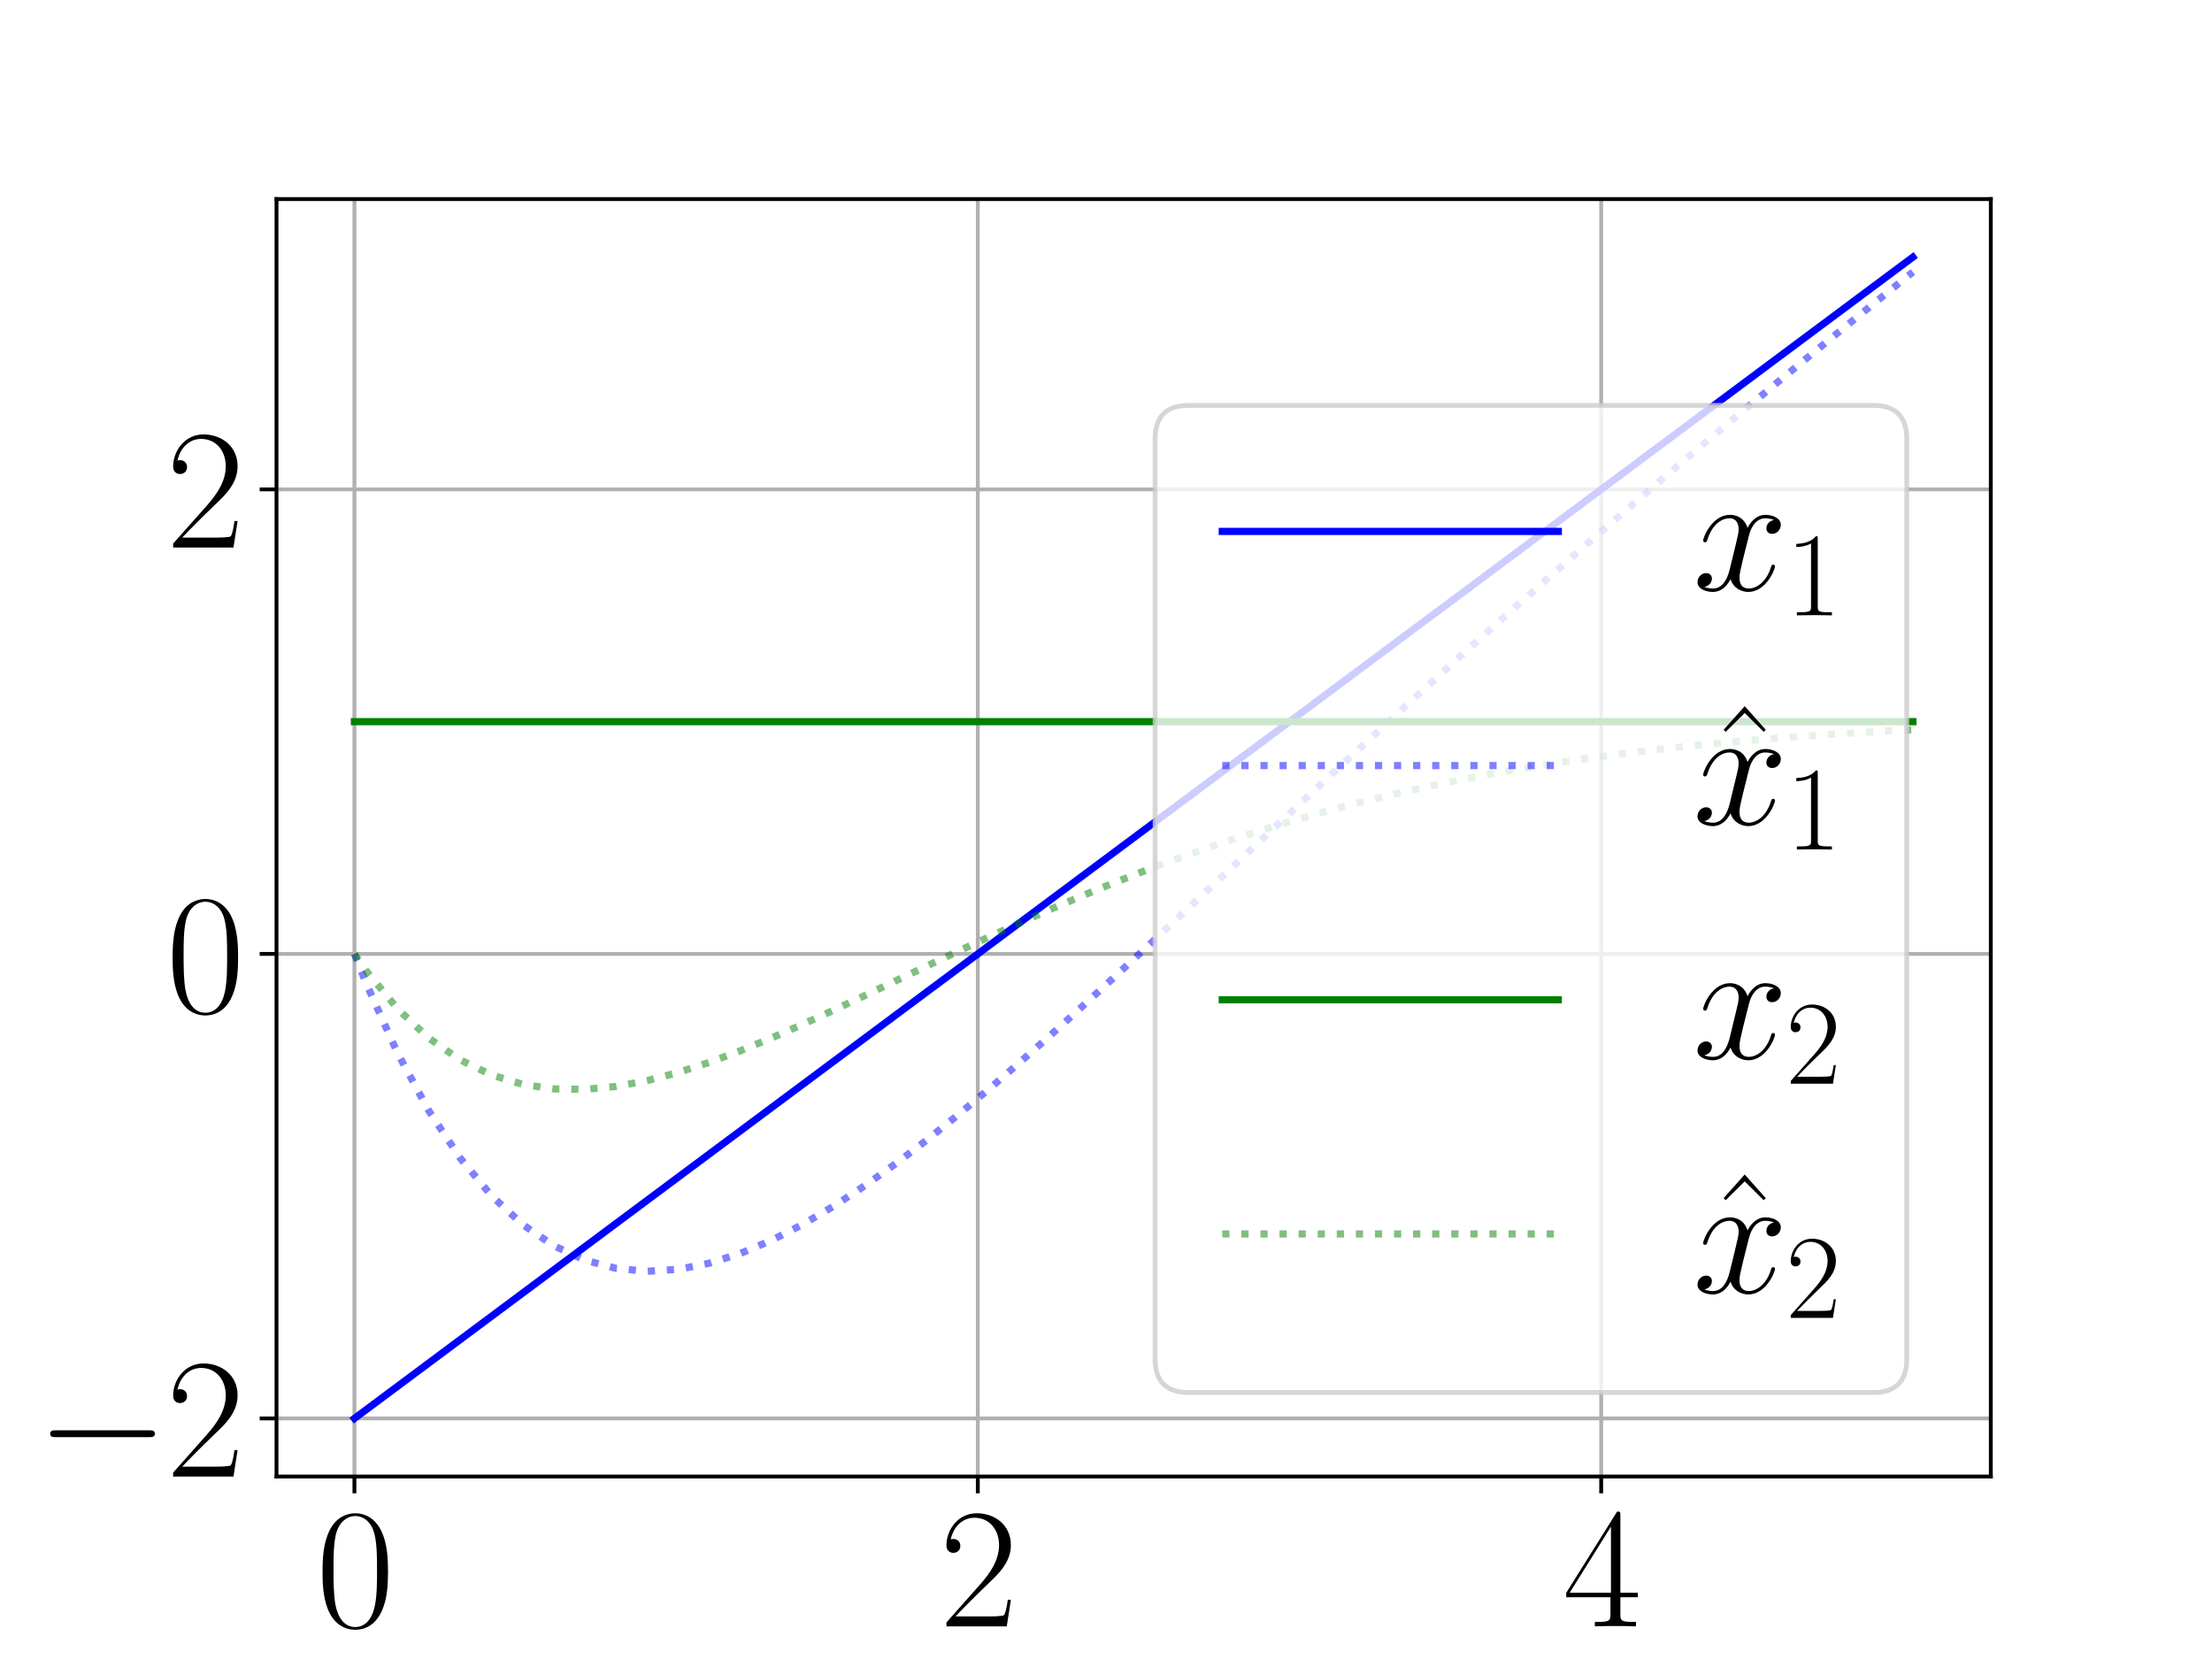 <?xml version="1.0" encoding="utf-8" standalone="no"?>
<!DOCTYPE svg PUBLIC "-//W3C//DTD SVG 1.1//EN"
  "http://www.w3.org/Graphics/SVG/1.1/DTD/svg11.dtd">
<svg height="345.6pt" version="1.1" viewBox="0 0 460.8 345.6" width="460.8pt" xmlns="http://www.w3.org/2000/svg" xmlns:xlink="http://www.w3.org/1999/xlink">
 <defs>
  <style type="text/css">*{stroke-linecap:butt;stroke-linejoin:round;}</style>
 </defs>
 <g id="figure_1">
  <g id="patch_1">
   <path d="M 0 345.6 
L 460.8 345.6 
L 460.8 0 
L 0 0 
z
" style="fill:#ffffff;"/>
  </g>
  <g id="axes_1">
   <g id="patch_2">
    <path d="M 57.6 307.584 
L 414.72 307.584 
L 414.72 41.472 
L 57.6 41.472 
z
" style="fill:#ffffff;"/>
   </g>
   <g id="matplotlib.axis_1">
    <g id="xtick_1">
     <g id="line2d_1">
      <path clip-path="url(#padb9b27298)" d="M 73.833 307.584 
L 73.833 41.472 
" style="fill:none;stroke:#b0b0b0;stroke-linecap:square;stroke-width:0.8;"/>
     </g>
     <g id="line2d_2">
      <defs>
       <path d="M 0 0 
L 0 3.5 
" id="m01da646464" style="stroke:#000000;stroke-width:0.8;"/>
      </defs>
      <g>
       <use style="stroke:#000000;stroke-width:0.8;" x="73.833" xlink:href="#m01da646464" y="307.584"/>
      </g>
     </g>
     <g id="text_1">
      <!-- $\mathdefault{0}$ -->
      <g transform="translate(65.837 338.799)scale(0.35 -0.35)">
       <defs>
        <path d="M 2688 2038 
C 2688 2430 2682 3099 2413 3613 
C 2176 4063 1798 4224 1466 4224 
C 1158 4224 768 4082 525 3620 
C 269 3137 243 2539 243 2038 
C 243 1671 250 1112 448 623 
C 723 -39 1216 -128 1466 -128 
C 1760 -128 2208 -7 2470 604 
C 2662 1048 2688 1568 2688 2038 
z
M 1466 -26 
C 1056 -26 813 328 723 816 
C 653 1196 653 1749 653 2109 
C 653 2604 653 3015 736 3407 
C 858 3954 1216 4121 1466 4121 
C 1728 4121 2067 3947 2189 3420 
C 2272 3054 2278 2623 2278 2109 
C 2278 1691 2278 1176 2202 797 
C 2067 96 1690 -26 1466 -26 
z
" id="CMR17-30" transform="scale(0.016)"/>
       </defs>
       <use transform="scale(0.996)" xlink:href="#CMR17-30"/>
      </g>
     </g>
    </g>
    <g id="xtick_2">
     <g id="line2d_3">
      <path clip-path="url(#padb9b27298)" d="M 203.695 307.584 
L 203.695 41.472 
" style="fill:none;stroke:#b0b0b0;stroke-linecap:square;stroke-width:0.8;"/>
     </g>
     <g id="line2d_4">
      <g>
       <use style="stroke:#000000;stroke-width:0.8;" x="203.695" xlink:href="#m01da646464" y="307.584"/>
      </g>
     </g>
     <g id="text_2">
      <!-- $\mathdefault{2}$ -->
      <g transform="translate(195.699 338.799)scale(0.35 -0.35)">
       <defs>
        <path d="M 2669 990 
L 2554 990 
C 2490 537 2438 460 2413 422 
C 2381 371 1920 371 1830 371 
L 602 371 
C 832 620 1280 1073 1824 1596 
C 2214 1966 2669 2400 2669 3033 
C 2669 3788 2067 4224 1395 4224 
C 691 4224 262 3603 262 3027 
C 262 2777 448 2745 525 2745 
C 589 2745 781 2783 781 3007 
C 781 3206 614 3264 525 3264 
C 486 3264 448 3257 422 3244 
C 544 3788 915 4057 1306 4057 
C 1862 4057 2227 3616 2227 3033 
C 2227 2477 1901 1998 1536 1583 
L 262 147 
L 262 0 
L 2515 0 
L 2669 990 
z
" id="CMR17-32" transform="scale(0.016)"/>
       </defs>
       <use transform="scale(0.996)" xlink:href="#CMR17-32"/>
      </g>
     </g>
    </g>
    <g id="xtick_3">
     <g id="line2d_5">
      <path clip-path="url(#padb9b27298)" d="M 333.556 307.584 
L 333.556 41.472 
" style="fill:none;stroke:#b0b0b0;stroke-linecap:square;stroke-width:0.8;"/>
     </g>
     <g id="line2d_6">
      <g>
       <use style="stroke:#000000;stroke-width:0.8;" x="333.556" xlink:href="#m01da646464" y="307.584"/>
      </g>
     </g>
     <g id="text_3">
      <!-- $\mathdefault{4}$ -->
      <g transform="translate(325.561 338.799)scale(0.35 -0.35)">
       <defs>
        <path d="M 2150 4147 
C 2150 4281 2144 4288 2029 4288 
L 128 1254 
L 128 1088 
L 1779 1088 
L 1779 460 
C 1779 230 1766 166 1318 166 
L 1197 166 
L 1197 0 
C 1402 12 1747 12 1965 12 
C 2182 12 2528 12 2733 0 
L 2733 166 
L 2611 166 
C 2163 166 2150 230 2150 460 
L 2150 1088 
L 2803 1088 
L 2803 1254 
L 2150 1254 
L 2150 4147 
z
M 1798 3723 
L 1798 1254 
L 256 1254 
L 1798 3723 
z
" id="CMR17-34" transform="scale(0.016)"/>
       </defs>
       <use transform="scale(0.996)" xlink:href="#CMR17-34"/>
      </g>
     </g>
    </g>
   </g>
   <g id="matplotlib.axis_2">
    <g id="ytick_1">
     <g id="line2d_7">
      <path clip-path="url(#padb9b27298)" d="M 57.6 295.488 
L 414.72 295.488 
" style="fill:none;stroke:#b0b0b0;stroke-linecap:square;stroke-width:0.8;"/>
     </g>
     <g id="line2d_8">
      <defs>
       <path d="M 0 0 
L -3.5 0 
" id="m696035e551" style="stroke:#000000;stroke-width:0.8;"/>
      </defs>
      <g>
       <use style="stroke:#000000;stroke-width:0.8;" x="57.6" xlink:href="#m696035e551" y="295.488"/>
      </g>
     </g>
     <g id="text_4">
      <!-- $\mathdefault{−2}$ -->
      <g transform="translate(7.488 307.595)scale(0.35 -0.35)">
       <defs>
        <path d="M 4218 1472 
C 4326 1472 4442 1472 4442 1600 
C 4442 1728 4326 1728 4218 1728 
L 755 1728 
C 646 1728 531 1728 531 1600 
C 531 1472 646 1472 755 1472 
L 4218 1472 
z
" id="CMSY10-0" transform="scale(0.016)"/>
       </defs>
       <use transform="scale(0.996)" xlink:href="#CMSY10-0"/>
       <use transform="translate(77.487 0)scale(0.996)" xlink:href="#CMR17-32"/>
      </g>
     </g>
    </g>
    <g id="ytick_2">
     <g id="line2d_9">
      <path clip-path="url(#padb9b27298)" d="M 57.6 198.72 
L 414.72 198.72 
" style="fill:none;stroke:#b0b0b0;stroke-linecap:square;stroke-width:0.8;"/>
     </g>
     <g id="line2d_10">
      <g>
       <use style="stroke:#000000;stroke-width:0.8;" x="57.6" xlink:href="#m696035e551" y="198.72"/>
      </g>
     </g>
     <g id="text_5">
      <!-- $\mathdefault{0}$ -->
      <g transform="translate(34.608 210.827)scale(0.35 -0.35)">
       <use transform="scale(0.996)" xlink:href="#CMR17-30"/>
      </g>
     </g>
    </g>
    <g id="ytick_3">
     <g id="line2d_11">
      <path clip-path="url(#padb9b27298)" d="M 57.6 101.952 
L 414.72 101.952 
" style="fill:none;stroke:#b0b0b0;stroke-linecap:square;stroke-width:0.8;"/>
     </g>
     <g id="line2d_12">
      <g>
       <use style="stroke:#000000;stroke-width:0.8;" x="57.6" xlink:href="#m696035e551" y="101.952"/>
      </g>
     </g>
     <g id="text_6">
      <!-- $\mathdefault{2}$ -->
      <g transform="translate(34.608 114.059)scale(0.35 -0.35)">
       <use transform="scale(0.996)" xlink:href="#CMR17-32"/>
      </g>
     </g>
    </g>
   </g>
   <g id="line2d_13">
    <path clip-path="url(#padb9b27298)" d="M 73.833 295.488 
L 73.856 295.471 
L 74.085 295.3 
L 76.379 293.591 
L 82.872 288.752 
L 89.365 283.914 
L 95.858 279.075 
L 102.351 274.237 
L 108.844 269.399 
L 115.338 264.56 
L 121.831 259.722 
L 128.324 254.883 
L 134.817 250.045 
L 141.31 245.207 
L 147.803 240.368 
L 154.296 235.53 
L 160.789 230.691 
L 167.282 225.853 
L 173.775 221.015 
L 180.268 216.176 
L 186.762 211.338 
L 193.255 206.499 
L 199.748 201.661 
L 206.241 196.823 
L 212.734 191.984 
L 219.227 187.146 
L 225.72 182.307 
L 232.213 177.469 
L 238.706 172.631 
L 245.199 167.792 
L 251.692 162.954 
L 258.186 158.115 
L 264.679 153.277 
L 271.172 148.439 
L 277.665 143.6 
L 284.158 138.762 
L 290.651 133.923 
L 297.144 129.085 
L 303.637 124.247 
L 310.13 119.408 
L 316.623 114.57 
L 323.116 109.731 
L 329.61 104.893 
L 336.103 100.055 
L 342.596 95.216 
L 349.089 90.378 
L 355.582 85.539 
L 362.075 80.701 
L 368.568 75.863 
L 375.061 71.024 
L 381.554 66.186 
L 388.047 61.347 
L 394.54 56.509 
L 398.487 53.568 
" style="fill:none;stroke:#0000ff;stroke-linecap:square;stroke-width:1.5;"/>
   </g>
   <g id="line2d_14">
    <path clip-path="url(#padb9b27298)" d="M 73.833 198.72 
L 73.856 198.779 
L 74.085 199.369 
L 76.379 205.082 
L 82.872 219.482 
L 89.365 231.458 
L 95.858 241.241 
L 102.351 249.046 
L 108.844 255.071 
L 115.338 259.5 
L 121.831 262.501 
L 128.324 264.231 
L 134.817 264.83 
L 141.31 264.428 
L 147.803 263.145 
L 154.296 261.087 
L 160.789 258.353 
L 167.282 255.03 
L 173.775 251.198 
L 180.268 246.93 
L 186.762 242.289 
L 193.255 237.332 
L 199.748 232.111 
L 206.241 226.672 
L 212.734 221.055 
L 219.227 215.294 
L 225.72 209.422 
L 232.213 203.466 
L 238.706 197.449 
L 245.199 191.392 
L 251.692 185.312 
L 258.186 179.224 
L 264.679 173.141 
L 271.172 167.075 
L 277.665 161.032 
L 284.158 155.021 
L 290.651 149.047 
L 297.144 143.115 
L 303.637 137.229 
L 310.13 131.39 
L 316.623 125.6 
L 323.116 119.86 
L 329.61 114.171 
L 336.103 108.532 
L 342.596 102.942 
L 349.089 97.401 
L 355.582 91.908 
L 362.075 86.46 
L 368.568 81.056 
L 375.061 75.694 
L 381.554 70.373 
L 388.047 65.09 
L 394.54 59.844 
L 398.487 56.672 
" style="fill:none;stroke:#0000ff;stroke-dasharray:1.5,2.475;stroke-dashoffset:0;stroke-opacity:0.5;stroke-width:1.5;"/>
   </g>
   <g id="line2d_15">
    <path clip-path="url(#padb9b27298)" d="M 73.833 150.336 
L 73.856 150.336 
L 74.085 150.336 
L 76.379 150.336 
L 82.872 150.336 
L 89.365 150.336 
L 95.858 150.336 
L 102.351 150.336 
L 108.844 150.336 
L 115.338 150.336 
L 121.831 150.336 
L 128.324 150.336 
L 134.817 150.336 
L 141.31 150.336 
L 147.803 150.336 
L 154.296 150.336 
L 160.789 150.336 
L 167.282 150.336 
L 173.775 150.336 
L 180.268 150.336 
L 186.762 150.336 
L 193.255 150.336 
L 199.748 150.336 
L 206.241 150.336 
L 212.734 150.336 
L 219.227 150.336 
L 225.72 150.336 
L 232.213 150.336 
L 238.706 150.336 
L 245.199 150.336 
L 251.692 150.336 
L 258.186 150.336 
L 264.679 150.336 
L 271.172 150.336 
L 277.665 150.336 
L 284.158 150.336 
L 290.651 150.336 
L 297.144 150.336 
L 303.637 150.336 
L 310.13 150.336 
L 316.623 150.336 
L 323.116 150.336 
L 329.61 150.336 
L 336.103 150.336 
L 342.596 150.336 
L 349.089 150.336 
L 355.582 150.336 
L 362.075 150.336 
L 368.568 150.336 
L 375.061 150.336 
L 381.554 150.336 
L 388.047 150.336 
L 394.54 150.336 
L 398.487 150.336 
" style="fill:none;stroke:#008000;stroke-linecap:square;stroke-width:1.5;"/>
   </g>
   <g id="line2d_16">
    <path clip-path="url(#padb9b27298)" d="M 73.833 198.72 
L 73.856 198.754 
L 74.085 199.094 
L 76.379 202.351 
L 82.872 210.219 
L 89.365 216.286 
L 95.858 220.783 
L 102.351 223.919 
L 108.844 225.881 
L 115.338 226.838 
L 121.831 226.941 
L 128.324 226.324 
L 134.817 225.109 
L 141.31 223.401 
L 147.803 221.294 
L 154.296 218.871 
L 160.789 216.205 
L 167.282 213.359 
L 173.775 210.387 
L 180.268 207.336 
L 186.762 204.248 
L 193.255 201.157 
L 199.748 198.091 
L 206.241 195.074 
L 212.734 192.127 
L 219.227 189.265 
L 225.72 186.501 
L 232.213 183.845 
L 238.706 181.303 
L 245.199 178.882 
L 251.692 176.584 
L 258.186 174.411 
L 264.679 172.362 
L 271.172 170.437 
L 277.665 168.634 
L 284.158 166.95 
L 290.651 165.381 
L 297.144 163.924 
L 303.637 162.574 
L 310.13 161.326 
L 316.623 160.176 
L 323.116 159.118 
L 329.61 158.148 
L 336.103 157.261 
L 342.596 156.451 
L 349.089 155.714 
L 355.582 155.045 
L 362.075 154.439 
L 368.568 153.892 
L 375.061 153.399 
L 381.554 152.956 
L 388.047 152.56 
L 394.54 152.207 
L 398.487 152.011 
" style="fill:none;stroke:#008000;stroke-dasharray:1.5,2.475;stroke-dashoffset:0;stroke-opacity:0.5;stroke-width:1.5;"/>
   </g>
   <g id="patch_3">
    <path d="M 57.6 307.584 
L 57.6 41.472 
" style="fill:none;stroke:#000000;stroke-linecap:square;stroke-linejoin:miter;stroke-width:0.8;"/>
   </g>
   <g id="patch_4">
    <path d="M 414.72 307.584 
L 414.72 41.472 
" style="fill:none;stroke:#000000;stroke-linecap:square;stroke-linejoin:miter;stroke-width:0.8;"/>
   </g>
   <g id="patch_5">
    <path d="M 57.6 307.584 
L 414.72 307.584 
" style="fill:none;stroke:#000000;stroke-linecap:square;stroke-linejoin:miter;stroke-width:0.8;"/>
   </g>
   <g id="patch_6">
    <path d="M 57.6 41.472 
L 414.72 41.472 
" style="fill:none;stroke:#000000;stroke-linecap:square;stroke-linejoin:miter;stroke-width:0.8;"/>
   </g>
   <g id="legend_1">
    <g id="patch_7">
     <path d="M 247.624 290.084 
L 390.22 290.084 
Q 397.22 290.084 397.22 283.084 
L 397.22 91.455 
Q 397.22 84.455 390.22 84.455 
L 247.624 84.455 
Q 240.624 84.455 240.624 91.455 
L 240.624 283.084 
Q 240.624 290.084 247.624 290.084 
z
" style="fill:#ffffff;opacity:0.8;stroke:#cccccc;stroke-linejoin:miter;"/>
    </g>
    <g id="line2d_17">
     <path d="M 254.624 110.705 
L 324.624 110.705 
" style="fill:none;stroke:#0000ff;stroke-linecap:square;stroke-width:1.5;"/>
    </g>
    <g id="line2d_18"/>
    <g id="text_7">
     <!-- $x_1$ -->
     <g transform="translate(352.624 122.955)scale(0.35 -0.35)">
      <defs>
       <path d="M 3034 2624 
C 2829 2585 2752 2431 2752 2310 
C 2752 2156 2874 2105 2963 2105 
C 3155 2105 3290 2271 3290 2444 
C 3290 2694 2982 2816 2714 2816 
C 2323 2816 2106 2451 2048 2329 
C 1901 2790 1504 2816 1389 2816 
C 736 2816 390 1993 390 1849 
C 390 1823 416 1790 461 1790 
C 512 1790 525 1829 538 1855 
C 755 2572 1184 2687 1370 2687 
C 1658 2687 1715 2438 1715 2284 
C 1715 2143 1677 1993 1600 1678 
L 1382 778 
C 1286 390 1101 64 762 64 
C 730 64 570 64 435 126 
C 666 166 717 358 717 435 
C 717 563 621 640 499 640 
C 346 640 179 505 179 300 
C 179 57 480 -64 755 -64 
C 1062 -64 1280 153 1414 415 
C 1517 64 1837 -64 2074 -64 
C 2726 -64 3072 751 3072 896 
C 3072 929 3046 955 3008 955 
C 2950 955 2944 922 2925 870 
C 2752 300 2381 64 2093 64 
C 1869 64 1747 204 1747 467 
C 1747 607 1773 712 1875 1146 
L 2099 2039 
C 2195 2425 2413 2687 2707 2687 
C 2720 2687 2899 2687 3034 2624 
z
" id="CMMI12-78" transform="scale(0.016)"/>
       <path d="M 1702 4083 
C 1702 4217 1696 4224 1606 4224 
C 1357 3927 979 3833 621 3820 
C 602 3820 570 3820 563 3808 
C 557 3795 557 3782 557 3648 
C 755 3648 1088 3686 1344 3839 
L 1344 467 
C 1344 243 1331 166 781 166 
L 589 166 
L 589 0 
C 896 6 1216 12 1523 12 
C 1830 12 2150 6 2458 0 
L 2458 166 
L 2266 166 
C 1715 166 1702 236 1702 467 
L 1702 4083 
z
" id="CMR17-31" transform="scale(0.016)"/>
      </defs>
      <use transform="scale(0.996)" xlink:href="#CMMI12-78"/>
      <use transform="translate(55.434 -14.944)scale(0.697)" xlink:href="#CMR17-31"/>
     </g>
    </g>
    <g id="line2d_19">
     <path d="M 254.624 159.487 
L 324.624 159.487 
" style="fill:none;stroke:#0000ff;stroke-dasharray:1.5,2.475;stroke-dashoffset:0;stroke-opacity:0.5;stroke-width:1.5;"/>
    </g>
    <g id="line2d_20"/>
    <g id="text_8">
     <!-- $\hat{x}_1$ -->
     <g transform="translate(352.624 171.737)scale(0.35 -0.35)">
      <defs>
       <path d="M 1466 4416 
L 678 3532 
L 755 3456 
L 1466 4159 
L 2176 3456 
L 2253 3532 
L 1466 4416 
z
" id="CMR17-5e" transform="scale(0.016)"/>
      </defs>
      <use transform="translate(7.582 0.006)scale(0.996)" xlink:href="#CMR17-5e"/>
      <use transform="scale(0.996)" xlink:href="#CMMI12-78"/>
      <use transform="translate(55.434 -14.944)scale(0.697)" xlink:href="#CMR17-31"/>
     </g>
    </g>
    <g id="line2d_21">
     <path d="M 254.624 208.269 
L 324.624 208.269 
" style="fill:none;stroke:#008000;stroke-linecap:square;stroke-width:1.5;"/>
    </g>
    <g id="line2d_22"/>
    <g id="text_9">
     <!-- $x_2$ -->
     <g transform="translate(352.624 220.519)scale(0.35 -0.35)">
      <use transform="scale(0.996)" xlink:href="#CMMI12-78"/>
      <use transform="translate(55.434 -14.944)scale(0.697)" xlink:href="#CMR17-32"/>
     </g>
    </g>
    <g id="line2d_23">
     <path d="M 254.624 257.052 
L 324.624 257.052 
" style="fill:none;stroke:#008000;stroke-dasharray:1.5,2.475;stroke-dashoffset:0;stroke-opacity:0.5;stroke-width:1.5;"/>
    </g>
    <g id="line2d_24"/>
    <g id="text_10">
     <!-- $\hat{x}_2$ -->
     <g transform="translate(352.624 269.302)scale(0.35 -0.35)">
      <use transform="translate(7.582 0.006)scale(0.996)" xlink:href="#CMR17-5e"/>
      <use transform="scale(0.996)" xlink:href="#CMMI12-78"/>
      <use transform="translate(55.434 -14.944)scale(0.697)" xlink:href="#CMR17-32"/>
     </g>
    </g>
   </g>
  </g>
 </g>
 <defs>
  <clipPath id="padb9b27298">
   <rect height="266.112" width="357.12" x="57.6" y="41.472"/>
  </clipPath>
 </defs>
</svg>
